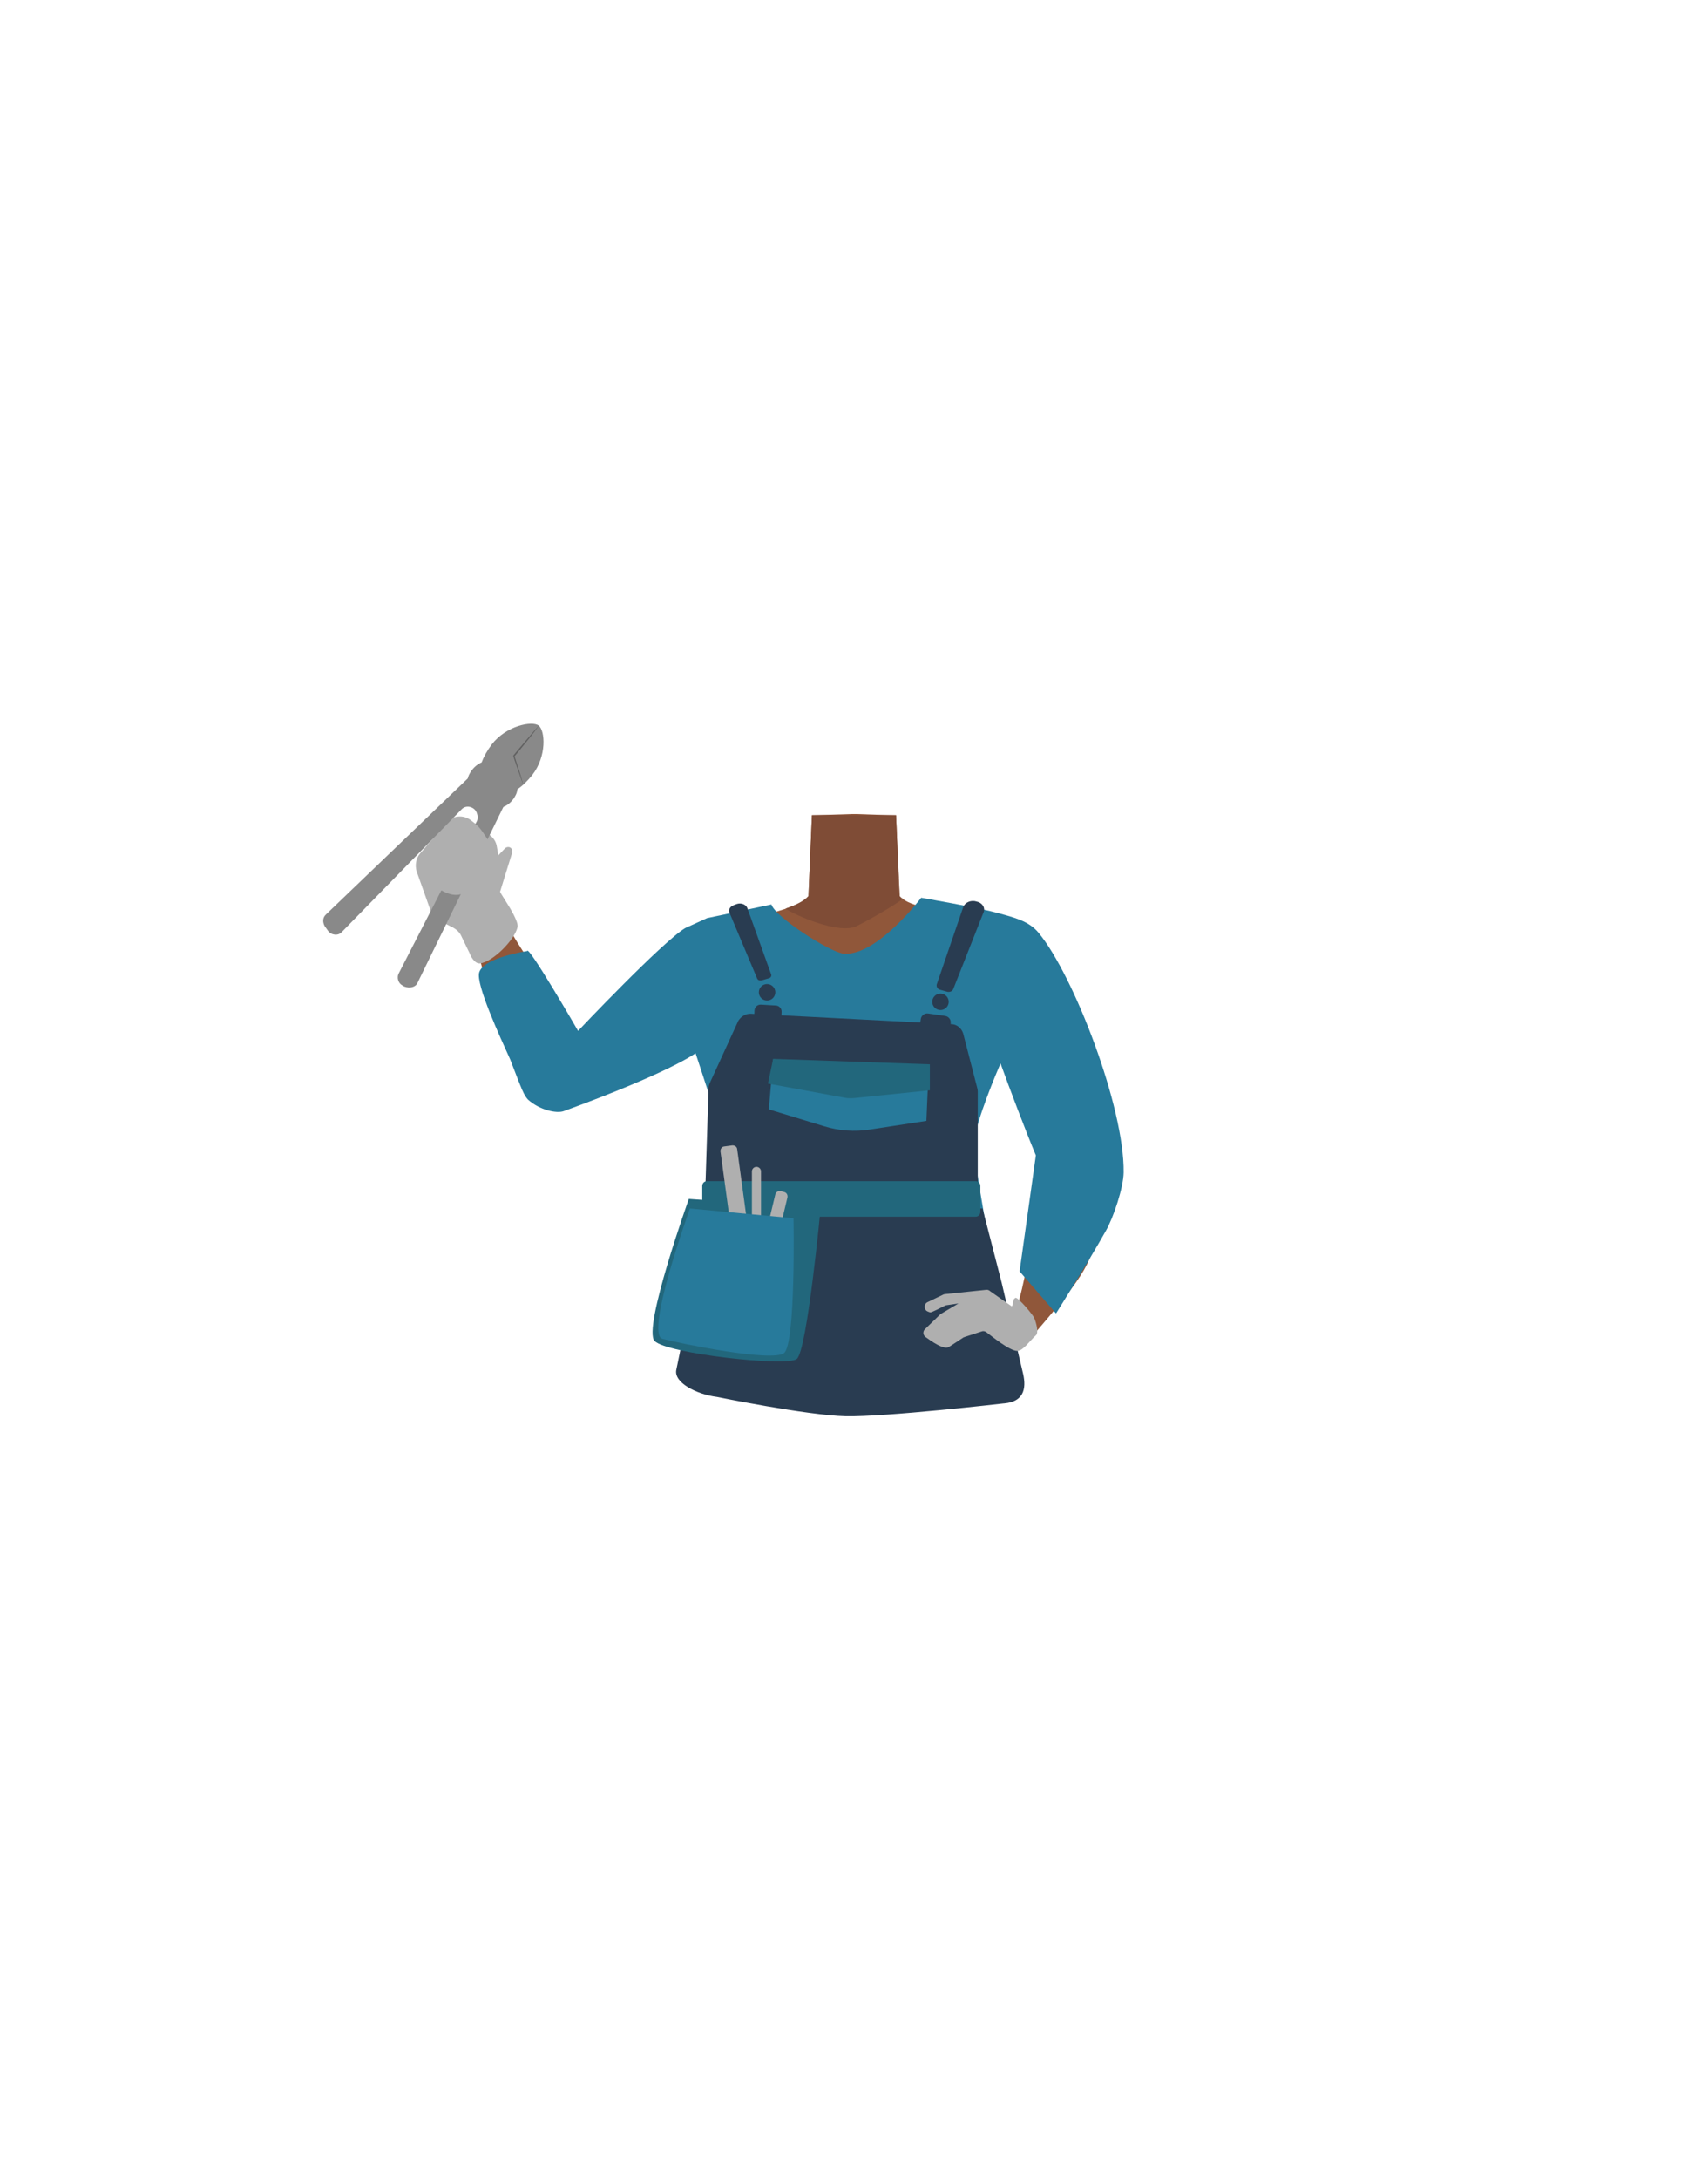 <?xml version="1.0" encoding="utf-8"?>
<!-- Generator: Adobe Illustrator 26.0.3, SVG Export Plug-In . SVG Version: 6.00 Build 0)  -->
<svg version="1.1" id="Calque_1" xmlns="http://www.w3.org/2000/svg" xmlns:xlink="http://www.w3.org/1999/xlink" x="0px" y="0px"
	 viewBox="0 0 788 1005" style="enable-background:new 0 0 788 1005;" xml:space="preserve">
<style type="text/css">
	.st0{fill:#90573A;}
	.st1{fill:#7F4C36;}
	.st2{fill:#D68F72;}
	.st3{fill:#4E6566;}
	.st4{fill:#277A9B;}
	.st5{fill:#293C51;}
	.st6{fill:#22677C;}
	.st7{fill:#AFAFAF;}
	.st8{fill:#898989;}
	.st9{fill:#606060;}
</style>
<g id="Calque_1_00000180341625070977574980000007372930342611508925_">
	<g id="Calque_12">
		<path class="st0" d="M465.8,460c0,0-0.1,3.9-9.3,10c-10.9,7.3-6.9,21.4-8.4,28.7c-1,4.9-9.9,17.3-13.7,16.6
			c-10.8-2-16.9-16.2-26.7-20.4c-5.7-2.4-8.2-4.7-13.7-2c-5.5-2.8-8-0.5-13.7,2c-9.8,4.2-15.8,18.5-26.7,20.4
			c-3.9,0.7-12.7-11.7-13.7-16.6c-1.5-7.3,2.5-21.4-8.4-28.7c-9.2-6.1-11.6-11-11.6-11c-7-17.1-6.1-26.8,3.9-29.8s29.4-7,38.6-10.1
			c4.7-1.6,8.5-3.4,10.6-5.8l1.6-37.3l18.3-0.6h2.2l14.3,0.5l4,0.1l0.7,15.7l0.6,12.9v0.5l0.4,8.2c0.4,0.5,0.9,0.9,1.5,1.3
			c2.7,2,6.8,3.2,11.6,4.2c6.5,1.3,30.5,8,37.8,9.4c3.1,0.6-2.8-0.9,0,0C475.8,431.1,472.8,442.8,465.8,460z"/>
		<path class="st1" d="M416.5,414.5c-5.4,4.2-18.8,11.4-21.3,12.6c-8.2,3.9-28.3-5-32.8-8.1c4.7-1.6,8.5-3.4,10.6-5.8l1.6-37.3h38.8
			l1.2,28.6v0.5l0.4,8.2C415.4,413.7,415.9,414.2,416.5,414.5z"/>
	</g>
</g>
<path class="st2" d="M352.5,455.7c-18.9,22.7-62.6,33.7-75.6,44.2c-6.1,5-22.2,14.3-30.2,5.4l0,0c-9.8-11.9-6,3.1-0.6-2.2
	c11-10.7,35.3-30.3,44.3-42.5c6.7-9.1,11.2-19.4,29-26.3c0,0,17.8-8,28.5,0.6C354.6,440.4,355.6,447.2,352.5,455.7L352.5,455.7z"/>
<path class="st0" d="M261.2,505.9c14.5-7.1,10-17.8,8.2-23.8c-2-6.5-25.5-37.7-34.2-53.4c-4.9-8.9-7.3-13.8-13.2-11.1
	c-5.4,2.4-3.9,12.9-2.8,17c10.9,38,3.2,21,21.2,63.9C247.9,516,257.5,507.7,261.2,505.9z"/>
<path class="st3" d="M440.6,451.5c1.8,19.7,8.5,26.6,16.1,33c31,26,28.7,68.8,20.9,59.1c4.5,5.6,17.5,17.2,27.7,11.2l0,0
	c12.7-8.3,3.9-23.7,0.1-29.5c-7.6-11.7-19.1-73.1-34.4-82.9c0,0-15-10.8-27.6-5.6C435.3,440.2,439.9,443.3,440.6,451.5L440.6,451.5z
	"/>
<path class="st0" d="M505.2,531.8c-10.4-5.7-18,2.7-23.5,10.8c-3.9,5.7-7,52.2-15.8,68.2c-5,9-14,1.3-8.5,4.6c5,3,17.6,2.2,20.4-1
	c29-33.7,23-30.5,33.4-57.8C518.1,538.8,508.8,533.8,505.2,531.8z"/>
<path class="st4" d="M479.2,430.2c-4.5-5.5-11.4-7.1-18.6-9.1c-9.4-2.6-35.6-7.1-35.6-7.1s-20.4,27-35.7,25.8
	c-6.2-0.5-31.7-16.9-33.4-22.7l-29.7,6.3l-10.1,4.6c-10.7,6.5-49.4,47.4-49.4,47.4s-23.3-40.3-23.5-36.8c0,0-20,2.9-22.1,9.8
	c-1.7,5.5,9.8,30.2,14.3,40.2c5.6,14.6,6.3,16.4,8.2,18.5c5.5,4.9,13.3,6.5,16.5,5.3c49.4-18,60.8-26.7,60.8-26.7
	s12.3,36.9,12.6,40.4c0.3,3.5-4.4,41.5-4.4,41.5h0.1c1,11.4,1.7,13.1,1.7,19.6s5.6,11.7,12.5,11.7h99c7,0,12.6-5.2,12.6-11.7
	s0.2-8.2,0.4-19.7h-0.1c-0.4-2.1-6.6-37.7-6.2-40.4c1.8-11.7,10.9-33,12.5-36.7c4,11.1,11.5,30.9,16.3,42.4l-7.5,53.5l16.8,19.4
	c0,0,14.7-23.3,23-38.1c3.5-6.1,8.1-19.9,8.2-26.9C518.8,510.7,495.5,450,479.2,430.2z"/>
<path class="st5" d="M327.3,557.9L312,631.8c-1.1,5.8,9.3,11.2,18.8,12.4c0,0,41.6,8.5,59.3,8.9c18.4,0.4,72.9-5.9,72.9-5.9
	c0.1,0,0.2,0,0.2,0c10.3-0.9,10.2-8.4,8.6-14.6l-9.7-41.2l-8.8-34.1"/>
<path class="st5" d="M338.6,417.4l1.3-0.5c2-0.7,4.3,0.2,4.9,1.9l11,30.6c0.2,0.7-0.2,1.5-1,1.7l-3.4,1c-0.9,0.2-1.8-0.1-2.1-0.9
	L336.6,421C335.9,419.6,336.8,418,338.6,417.4z"/>
<path class="st5" d="M451.4,416l-0.7-0.2c-2.5-0.9-5.4,0.2-6.3,2.5l-12.2,35.6c-0.3,1,0.3,2.2,1.4,2.5l3.2,0.9
	c1.2,0.4,2.6-0.1,3-1.2l13.9-35.2C454.7,419,453.5,416.8,451.4,416z"/>
<circle class="st5" cx="353.9" cy="457.6" r="3.8"/>
<circle class="st5" cx="433.9" cy="462" r="3.8"/>
<path class="st5" d="M346.4,467.5l92.6,4.8c2.6,0.1,4.7,2,5.4,4.4l6.5,25.2c0.1,0.5,0.2,0.9,0.2,1.4v48.6H325.3l1.6-50
	c0-0.8,0.2-1.5,0.5-2.3l13.2-28.8C341.8,468.8,344,467.4,346.4,467.5z"/>
<path class="st5" d="M357.5,471.6l-6.9-0.4c-1.5-0.1-2.7-1.4-2.6-3l0.1-2.3c0.1-1.5,1.4-2.7,3-2.6l6.9,0.4c1.5,0.1,2.7,1.4,2.6,3
	l-0.1,2.3C360.4,470.5,359.1,471.6,357.5,471.6z"/>
<path class="st5" d="M434.6,478.2l-7.7-1.1c-1.6-0.2-2.9-1.7-2.6-3.5l0.5-3.6c0.2-1.6,1.7-2.9,3.5-2.6l7.7,1.1
	c1.6,0.2,2.9,1.7,2.6,3.5l-0.5,3.6C437.8,477.3,436.3,478.5,434.6,478.2z"/>
<path class="st4" d="M356.7,488.5l-2,23.1l25.6,7.8c6.8,2.1,14.1,2.6,21,1.5l26.1-4l1-23.5L356.7,488.5z"/>
<path class="st6" d="M356.7,488.3l-2.4,11.4l35.3,6.5c1.4,0.3,3,0.3,4.4,0.2l35-3.6v-12L356.7,488.3z"/>
<path class="st6" d="M450.1,561.1H326.2c-1.2,0-2.2-0.9-2.2-2.2v-12c0-1.2,0.9-2.2,2.2-2.2h123.9c1.2,0,2.2,0.9,2.2,2.2v12
	C452.3,560.1,451.3,561.1,450.1,561.1z"/>
<path class="st6" d="M317.8,552.9c0,0-21.4,59.8-15.8,65.5c5.5,5.8,60.8,12,65.6,8.3c4.8-3.7,11-69.5,11-69.5L317.8,552.9z"/>
<path class="st7" d="M344.7,578.5L341,579c-1.1,0.1-2.2-0.6-2.3-1.7l-6.3-46.3c-0.1-1.1,0.6-2.2,1.7-2.3l3.7-0.5
	c1.1-0.1,2.2,0.6,2.3,1.7l6.3,46.3C346.6,577.3,345.8,578.3,344.7,578.5z"/>
<path class="st7" d="M349,578.9L349,578.9c-1.1,0-2.1-0.9-2.1-2.1v-36.6c0-1.1,0.9-2.1,2.1-2.1l0,0c1.1,0,2.1,0.9,2.1,2.1v36.6
	C351,578,350.1,578.9,349,578.9z"/>
<path class="st7" d="M354.8,578.7l-1.6-0.4c-1.1-0.3-1.7-1.3-1.5-2.5l6-25c0.3-1.1,1.3-1.7,2.5-1.5l1.6,0.4c1.1,0.3,1.7,1.3,1.5,2.5
	l-6,25C356.9,578.3,355.8,579,354.8,578.7z"/>
<path class="st4" d="M318.3,557.3c0,0-20.9,57.9-12.7,60.1c8.2,2.2,50.4,10.8,56.1,6.6c5.5-4.2,4.4-62.2,4.4-62.2L318.3,557.3z"/>
<path class="st7" d="M427.9,600.5l7.3-3.5c0.2-0.1,0.5-0.2,0.7-0.2l19.1-2c0.7-0.1,1.4,0.2,1.9,0.7l9.7,6.8c0.7,0.7,0.7-3.2,1.5-3.5
	l0.4-0.3c1.2-0.4,8.3,8.1,8.7,9.4c1.1,2.8,2,6.8,0.7,7.9c-2.9,2.6-5.9,7.2-8.6,7.2c-3.6-0.1-11.6-6.7-14.3-8.7
	c-0.6-0.4-1.4-0.6-2.1-0.3l-7.7,2.5c-0.2,0.1-0.4,0.2-0.6,0.2c-1.3,0.8-6.7,4.5-7.1,4.6c-2.4,1-7.6-2.6-10.6-4.8
	c-1.1-0.9-1.2-2.5-0.2-3.5l7-6.8c0.2-0.2,0.2-0.2,0.4-0.3l8.1-4.8l-5.5,0.8c-0.2,0-0.5,0.1-0.7,0.2c-1.3,0.7-6.1,3.1-6.7,3.1
	c-0.3,0-0.9-0.2-1.5-0.5C426.2,603.9,426.2,601.3,427.9,600.5z"/>
<path class="st7" d="M216.9,440.1l-4.1-8.5c-0.7-1.6-2.1-2.9-3.7-3.8l-6.5-3.3c-1.8-0.9-3.3-2.6-4-4.7l-6.4-18
	c-0.8-2.8-0.3-6,1.6-8.2l12.2-14.2c2.8-3.4,7.8-3.8,11.3-1.1l8.8,6.9c1.6,1.2,2.8,3.1,3.1,5.1l1.1,6.4c0.1,0.5,0.2,1.3,0.2,1.8
	l-0.5,8.8c-0.2,1.6,0.3,3.3,1.1,4.7l3.6,5.8c0,0,4.5,7.1,4.1,9.6c-1.2,5.9-11.4,16.2-17.4,16.9C218.8,444.5,216.9,440.3,216.9,440.1
	z"/>
<path class="st7" d="M228.5,397c-0.1-0.4,0.2-1.2,0.5-1.6l4-4.2c1.2-1.1,3.1-0.6,3.3,1l0,0c-0.1,0.4,0,0.6,0,1l-6.1,19.7L228.5,397z
	"/>
<g>
	<path class="st8" d="M192.7,453.1l39.4-80.7c0.1-0.1,0.1-0.2,0.2-0.3c2.4-1,4.4-2.9,5.6-5.4c0.5-0.9,0.7-1.8,0.8-2.7
		c2.5-1.7,4.7-3.9,6.8-6.5c6.9-8.8,6-20.7,3-22.9c-2.9-2.3-15,0-21.7,8.8c-2,2.7-3.6,5.5-4.6,8.2c-2.4,1-4.3,2.9-5.6,5.3
		c-0.4,0.7-0.6,1.4-0.8,2.1l-65.5,62.8c-1.5,1.4-1.5,3.5-0.5,5.3l1.5,2.1c1.5,2.1,4.7,2.5,6.4,0.6l55.3-56.6
		c2.2-2.3,6.3-1.1,7.1,2.1l0.2,0.8c0.1,0.9,0.1,2-0.4,2.8L183.9,449c-0.9,1.8-0.2,4.4,1.7,5.4l0.8,0.5
		C189.1,456,191.9,455.2,192.7,453.1z"/>
	<g>
		<path class="st9" d="M248.7,334.5c-2.6,3.7-5.8,7.6-8.6,11c-0.9,1.2-2,2.4-3,3.6l0.2-0.6c0.6,2,1.6,4.8,2.2,6.8
			c0.7,2.2,1.5,4.8,1.9,6.8c0.1-0.1-4.8-13.5-4.6-13.6C236.5,348.7,248.7,334.3,248.7,334.5L248.7,334.5z"/>
	</g>
</g>
<path class="st7" d="M222.8,400.4l-9.1,11.4c-4.2,2.9-12.6-1.7-15.5-5.9l0,0c-2.9-4.2-1.7-10.1,2.5-12.9l14.4-12.9
	c4.2-2.9,7.3,3.3,10.2,7.5l0,0C228.2,391.7,227.1,397.5,222.8,400.4z"/>
</svg>
